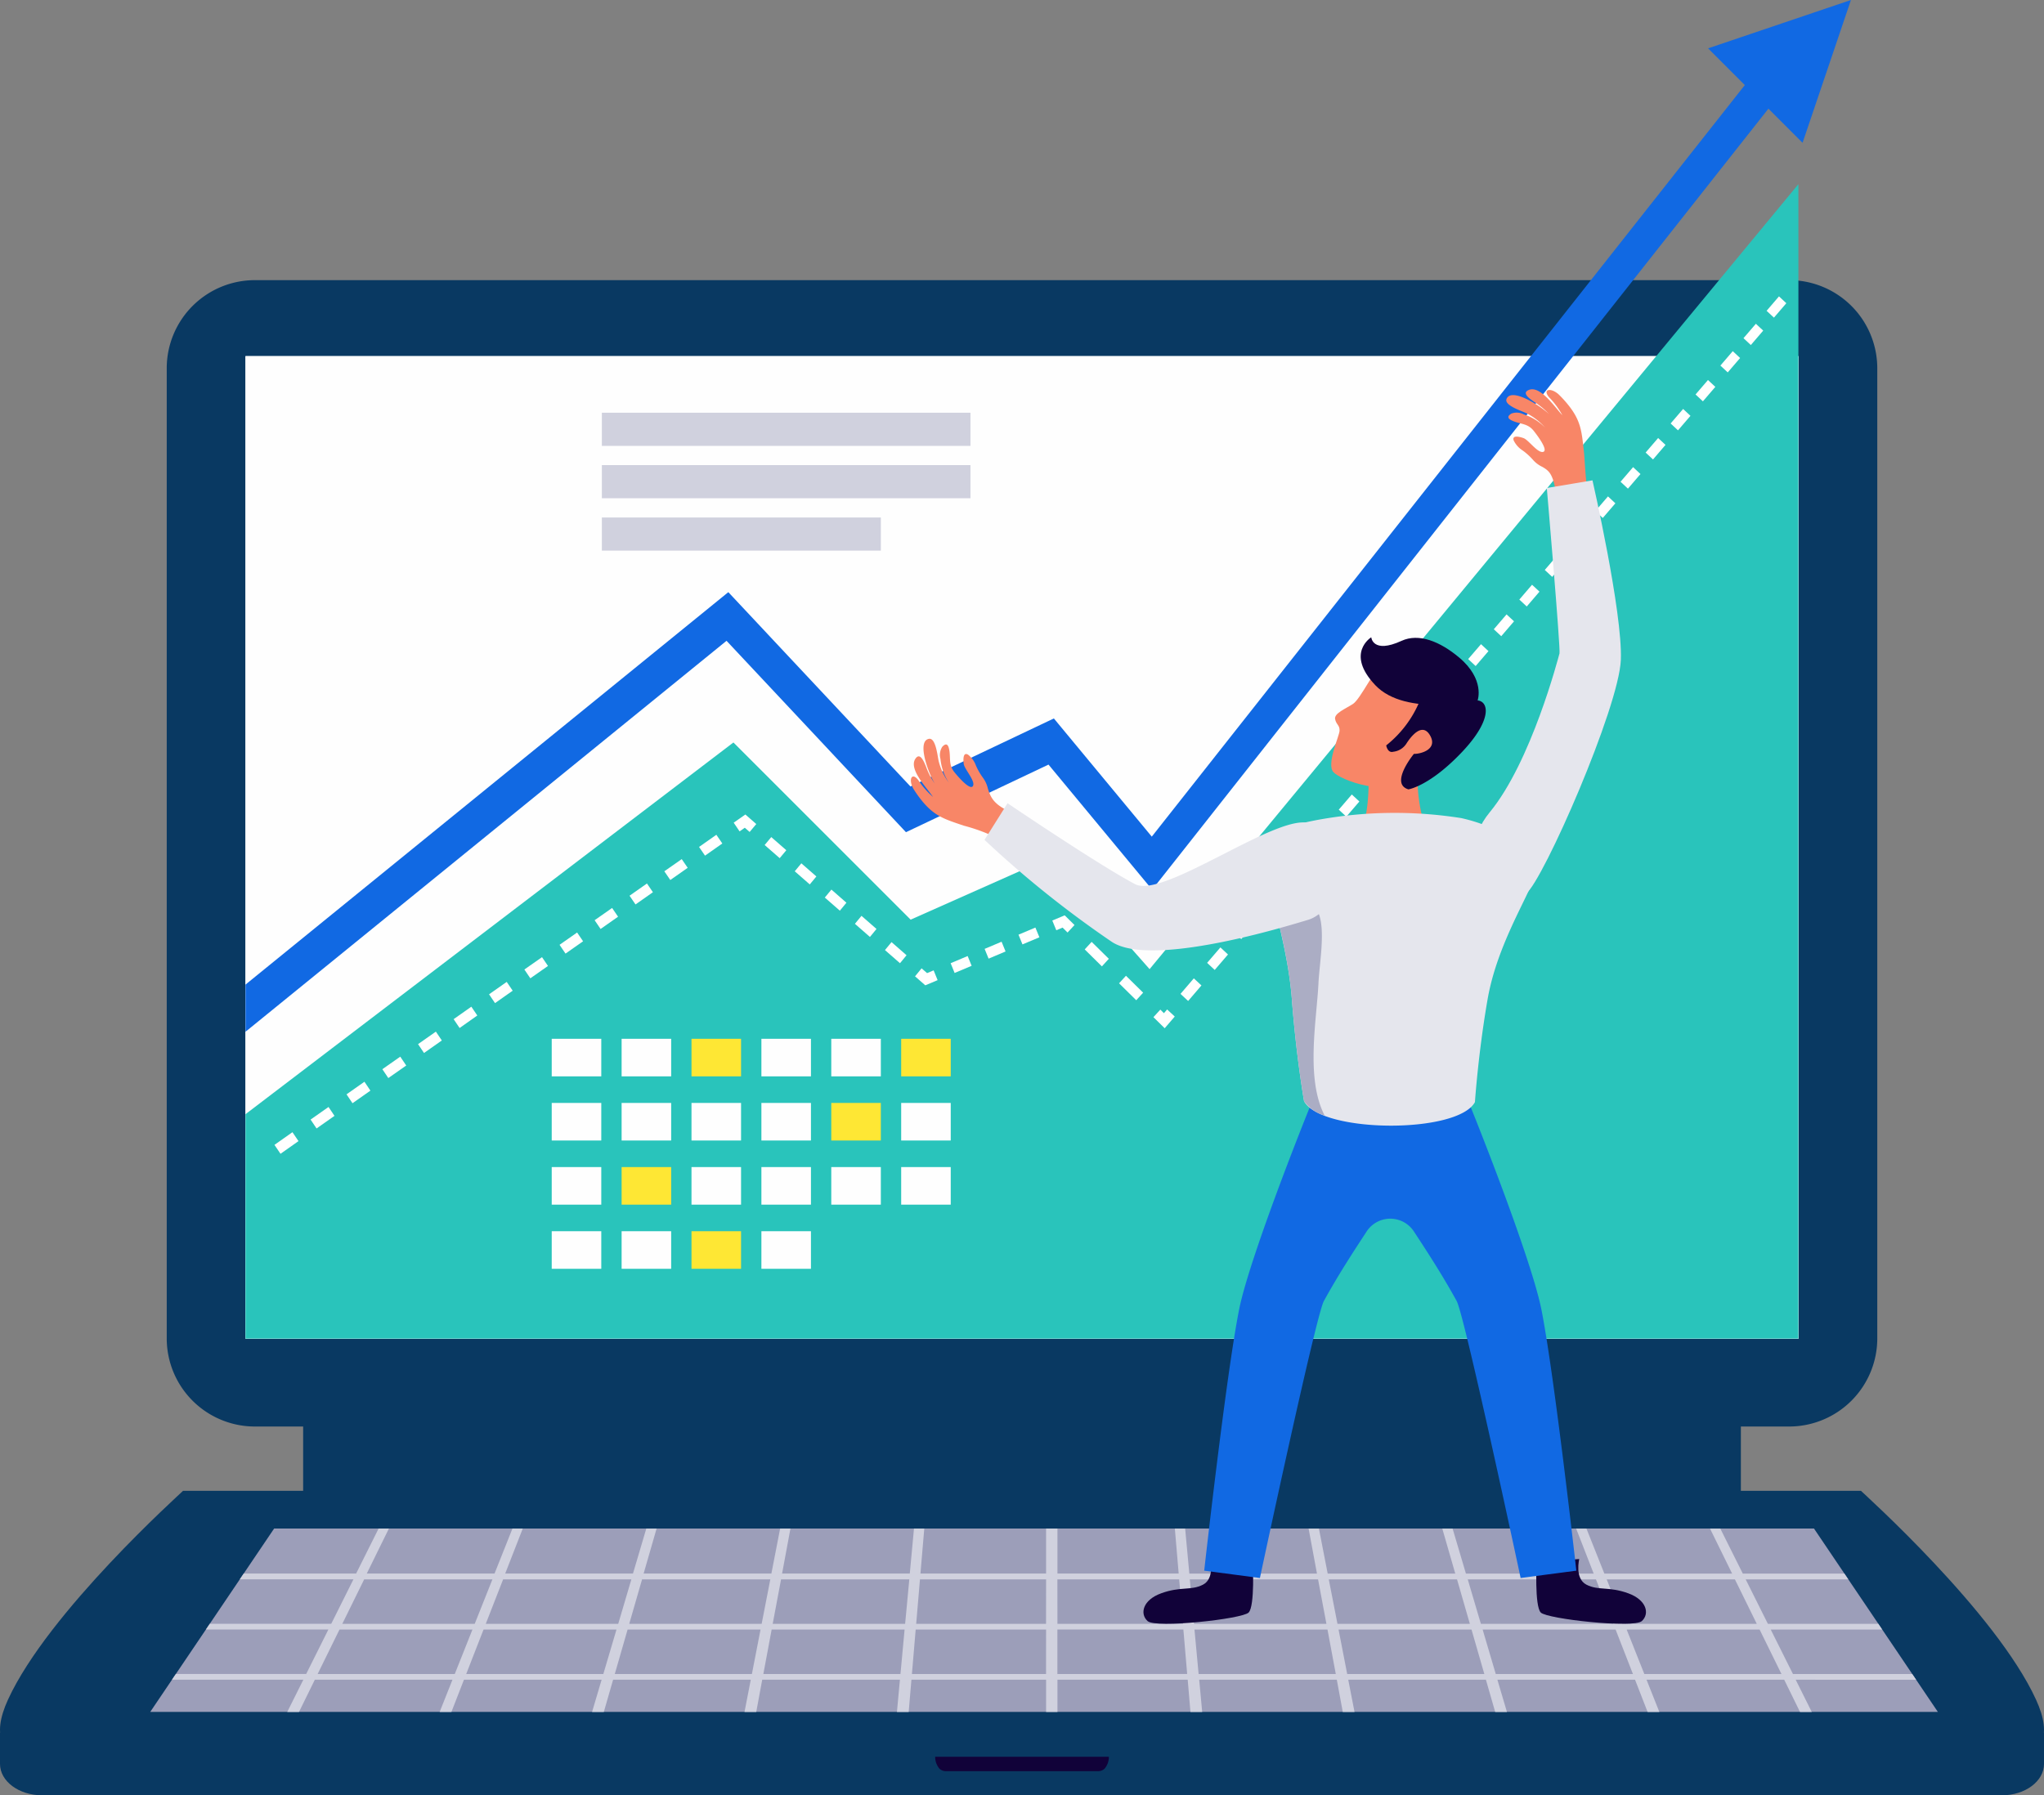 <svg id="Grupo_157830" data-name="Grupo 157830" xmlns="http://www.w3.org/2000/svg" xmlns:xlink="http://www.w3.org/1999/xlink" width="171.174" height="150.385" viewBox="0 0 171.174 150.385">
  <rect x="0" y="0" width="171.174" height="150.385" fill="#808080" stroke="none"/>
  <defs>
    <clipPath id="clip-path">
      <rect id="Rectángulo_37555" data-name="Rectángulo 37555" width="171.174" height="150.385" fill="none"/>
    </clipPath>
  </defs>
  <rect id="Rectángulo_37527" data-name="Rectángulo 37527" width="120.401" height="17.679" transform="translate(25.387 107.4)" fill="#093962"/>
  <g id="Grupo_157124" data-name="Grupo 157124">
    <g id="Grupo_157123" data-name="Grupo 157123" clip-path="url(#clip-path)">
      <path id="Trazado_129272" data-name="Trazado 129272" d="M147.646,115.826H19.165a7.384,7.384,0,0,1-7.384-7.384V27.184A7.383,7.383,0,0,1,19.165,19.8H147.646a7.383,7.383,0,0,1,7.384,7.384v81.258a7.384,7.384,0,0,1-7.384,7.384" transform="translate(2.182 3.667)" fill="#093962"/>
      <rect id="Rectángulo_37528" data-name="Rectángulo 37528" width="130.059" height="82.308" transform="translate(20.558 29.829)" fill="#fefefe"/>
      <path id="Trazado_129273" data-name="Trazado 129273" d="M0,122.455v2.625c0,1.452,1.581,2.629,3.532,2.629H167.644c1.95,0,3.531-1.177,3.531-2.629v-2.625Z" transform="translate(0 22.676)" fill="#093962"/>
      <path id="Trazado_129274" data-name="Trazado 129274" d="M85.588,105.366H15.33c-.238.252-11.283,10.139-14.657,17.484-1.441,3.14-.5,4.792,2.185,4.792H168.317c2.684,0,3.628-1.652,2.185-4.792-3.374-7.345-14.419-17.231-14.657-17.484Z" transform="translate(0 19.512)" fill="#093962"/>
      <path id="Trazado_129275" data-name="Trazado 129275" d="M160.319,123.392H10.616l10.375-15.359H149.945Z" transform="translate(1.966 20.006)" fill="#9c9eb9"/>
      <path id="Trazado_129276" data-name="Trazado 129276" d="M158.214,120.7l-.325-.48H147.9l-1.861-3.726h9.334l-.325-.48H145.8l-1.86-3.725h8.593l-.325-.481H143.7l-1.882-3.77h-.863l1.852,3.77h-10.7l-1.5-3.77h-.863l1.47,3.77h-10.7l-1.116-3.77h-.863l1.087,3.77H108.937l-.734-3.77h-.864l.7,3.77H97.35L97,108.034h-.863l.321,3.77H86.305v-3.77h-.951v3.77H74.833l.321-3.77h-.863l-.351,3.77H63.246l.7-3.77h-.864l-.732,3.77h-10.7l1.087-3.77h-.863l-1.116,3.77h-10.7l1.47-3.77h-.863l-1.5,3.77h-10.7l1.854-3.77h-.864l-1.882,3.77H18.158l-.325.481h9.517l-1.86,3.725H15.318l-.325.48H25.251l-1.86,3.726H12.477l-.325.48h11l-1.346,2.7h.984l1.325-2.7H35.642l-1.073,2.7h.984l1.051-2.7H48.133l-.8,2.7h.984l.777-2.7H60.623l-.524,2.7h.983l.5-2.7H73.114l-.25,2.7h.984l.229-2.7H85.355v2.7h.951v-2.7H97.214l.229,2.7h.984l-.25-2.7H109.7l.5,2.7h.984l-.525-2.7h11.528l.777,2.7h.984l-.8-2.7h11.528l1.051,2.7h.984l-1.073-2.7h11.529l1.324,2.7h.984l-1.346-2.7Zm-118.33-8.411h10.74l-1.1,3.725H38.431Zm-11.636,0h10.74l-1.483,3.725H26.417Zm7.585,7.931H24.35l1.831-3.726H37.315Zm12.442,0H36.792l1.452-3.726H49.378Zm12.442,0H49.234l1.074-3.726H61.441Zm.818-4.206H50.446l1.074-3.725H62.26Zm11.624,4.206H61.676l.695-3.726H73.505Zm.391-4.206H62.46l.7-3.725H73.9Zm11.8,4.206H74.118l.316-3.726h10.92Zm0-4.206H74.476l.316-3.725H85.355Zm.951-3.725H96.5l.318,3.725H86.305Zm0,7.931V116.49h10.55l.318,3.726Zm56.737-7.931,1.831,3.725H133.785l-1.483-3.725Zm-11.636,0,1.453,3.725h-11.09l-1.1-3.725Zm-34.012,0h10.74l.7,3.725H97.741Zm.738,7.931-.347-3.726H108.92l.695,3.726Zm10.9-7.931h10.74l1.074,3.725H109.755Zm1.543,7.931-.724-3.726h11.134l1.074,3.726Zm12.442,0-1.1-3.726h11.135l1.452,3.726Zm12.442,0-1.481-3.726h11.134l1.831,3.726Z" transform="translate(2.25 20.006)" fill="#d0d1de"/>
      <path id="Trazado_129277" data-name="Trazado 129277" d="M73.351,124.162H66.08a1.508,1.508,0,0,0,.363,1.006.8.8,0,0,0,.551.205H79.71a.793.793,0,0,0,.55-.205,1.5,1.5,0,0,0,.363-1.006Z" transform="translate(12.237 22.992)" fill="#110239"/>
      <rect id="Rectángulo_37529" data-name="Rectángulo 37529" width="130.049" height="82.301" transform="translate(20.558 29.836)" fill="#fefefe"/>
      <path id="Trazado_129278" data-name="Trazado 129278" d="M84.785,69.408,73.049,74.626,58.208,59.784,17.346,90.922v18.8H147.394V13.016L93.06,78.77Z" transform="translate(3.212 2.41)" fill="#29c4bb"/>
      <rect id="Rectángulo_37530" data-name="Rectángulo 37530" width="4.15" height="3.147" transform="translate(46.204 87.015)" fill="#fefefe"/>
      <rect id="Rectángulo_37531" data-name="Rectángulo 37531" width="4.15" height="3.147" transform="translate(52.057 87.015)" fill="#fefefe"/>
      <rect id="Rectángulo_37532" data-name="Rectángulo 37532" width="4.15" height="3.147" transform="translate(57.909 87.015)" fill="#fee734"/>
      <rect id="Rectángulo_37533" data-name="Rectángulo 37533" width="4.15" height="3.147" transform="translate(63.763 87.015)" fill="#fefefe"/>
      <rect id="Rectángulo_37534" data-name="Rectángulo 37534" width="4.15" height="3.147" transform="translate(69.615 87.015)" fill="#fefefe"/>
      <rect id="Rectángulo_37535" data-name="Rectángulo 37535" width="4.15" height="3.147" transform="translate(75.469 87.015)" fill="#fee734"/>
      <rect id="Rectángulo_37536" data-name="Rectángulo 37536" width="4.15" height="3.147" transform="translate(46.204 92.388)" fill="#fefefe"/>
      <rect id="Rectángulo_37537" data-name="Rectángulo 37537" width="4.15" height="3.147" transform="translate(52.057 92.388)" fill="#fefefe"/>
      <rect id="Rectángulo_37538" data-name="Rectángulo 37538" width="4.15" height="3.147" transform="translate(57.909 92.388)" fill="#fefefe"/>
      <rect id="Rectángulo_37539" data-name="Rectángulo 37539" width="4.15" height="3.147" transform="translate(63.763 92.388)" fill="#fefefe"/>
      <rect id="Rectángulo_37540" data-name="Rectángulo 37540" width="4.15" height="3.147" transform="translate(69.615 92.388)" fill="#fee734"/>
      <rect id="Rectángulo_37541" data-name="Rectángulo 37541" width="4.15" height="3.147" transform="translate(75.469 92.388)" fill="#fefefe"/>
      <rect id="Rectángulo_37542" data-name="Rectángulo 37542" width="4.15" height="3.147" transform="translate(46.204 97.761)" fill="#fefefe"/>
      <rect id="Rectángulo_37543" data-name="Rectángulo 37543" width="4.15" height="3.147" transform="translate(52.057 97.761)" fill="#fee734"/>
      <rect id="Rectángulo_37544" data-name="Rectángulo 37544" width="4.15" height="3.147" transform="translate(57.909 97.761)" fill="#fefefe"/>
      <rect id="Rectángulo_37545" data-name="Rectángulo 37545" width="4.15" height="3.147" transform="translate(63.763 97.761)" fill="#fefefe"/>
      <rect id="Rectángulo_37546" data-name="Rectángulo 37546" width="4.15" height="3.147" transform="translate(69.615 97.761)" fill="#fefefe"/>
      <rect id="Rectángulo_37547" data-name="Rectángulo 37547" width="4.15" height="3.147" transform="translate(75.469 97.761)" fill="#fefefe"/>
      <rect id="Rectángulo_37548" data-name="Rectángulo 37548" width="4.15" height="3.147" transform="translate(46.204 103.134)" fill="#fefefe"/>
      <rect id="Rectángulo_37549" data-name="Rectángulo 37549" width="4.15" height="3.147" transform="translate(52.057 103.134)" fill="#fefefe"/>
      <rect id="Rectángulo_37550" data-name="Rectángulo 37550" width="4.15" height="3.147" transform="translate(57.909 103.134)" fill="#fee734"/>
      <rect id="Rectángulo_37551" data-name="Rectángulo 37551" width="4.15" height="3.147" transform="translate(63.763 103.134)" fill="#fefefe"/>
      <path id="Trazado_129279" data-name="Trazado 129279" d="M75.633,66.133l-.416-.412-.527.222-.334-.814,1.036-.436.823.812Z" transform="translate(13.769 11.98)" fill="#fff"/>
      <path id="Trazado_129280" data-name="Trazado 129280" d="M67.505,69.361l-.333-.818,1.425-.6.333.818Zm2.846-1.2-.333-.817,1.42-.6.334.817Zm2.837-1.193-.334-.815,1.416-.595.334.815Z" transform="translate(12.439 12.14)" fill="#fff"/>
      <path id="Trazado_129281" data-name="Trazado 129281" d="M65.516,69.862l-.86-.753.549-.67.459.4.55-.23.333.819Z" transform="translate(11.973 12.674)" fill="#fff"/>
      <path id="Trazado_129282" data-name="Trazado 129282" d="M65.365,69.727l-1.259-1.1.55-.668,1.257,1.1Zm-2.517-2.2-1.259-1.1.551-.668,1.257,1.1Zm-2.52-2.2-1.259-1.1.552-.667,1.257,1.1Zm-2.519-2.2-1.259-1.1.553-.667,1.259,1.1Zm-2.519-2.2-1.26-1.1.555-.665,1.259,1.1Z" transform="translate(10.005 10.957)" fill="#fff"/>
      <path id="Trazado_129283" data-name="Trazado 129283" d="M53.178,59.03l-.405-.354-.437.306-.494-.73.978-.685.914.8Z" transform="translate(9.6 10.66)" fill="#fff"/>
      <path id="Trazado_129284" data-name="Trazado 129284" d="M19.9,85.722l-.506-.747L20.9,83.913l.506.747ZM22.919,83.6l-.5-.744L23.921,81.8l.5.744Zm3.01-2.114-.5-.744,1.5-1.055.5.744Zm3-2.108-.5-.742,1.5-1.05.5.742Zm2.989-2.1-.5-.741,1.492-1.047.5.74Zm2.98-2.093-.5-.74L35.881,73.4l.5.738ZM37.865,73.1l-.5-.738,1.479-1.039.5.737Zm2.957-2.078-.5-.737L41.8,69.251l.5.736Zm2.946-2.069-.5-.736,1.471-1.031.5.735Zm2.937-2.063-.5-.734,1.464-1.026.5.732Zm2.925-2.055-.5-.731,1.458-1.024.5.731Zm2.913-2.048-.5-.73L53.5,61.038l.5.729Zm2.908-2.04-.5-.729L56.4,59l.5.728Z" transform="translate(3.591 10.926)" fill="#fff"/>
      <path id="Trazado_129285" data-name="Trazado 129285" d="M84.053,79.967l-.639-.594,1.115-1.3.638.593Zm2.227-2.6-.636-.593,1.111-1.293.636.591Zm2.22-2.586-.635-.591L88.971,72.9l.635.591Zm2.213-2.578-.635-.59,1.1-1.285.634.59Zm2.2-2.568-.633-.589,1.1-1.28.633.589Zm2.2-2.559-.633-.589,1.1-1.275.632.588ZM97.3,64.53l-.632-.588,1.092-1.271.632.587Zm2.181-2.541-.631-.585,1.088-1.267.631.584Zm2.174-2.533-.629-.584,1.084-1.263.629.584Zm2.167-2.524-.628-.583,1.081-1.257.627.582Zm2.158-2.514-.627-.583,1.077-1.254.626.582Zm2.151-2.507-.626-.582,1.074-1.249.625.581Zm2.144-2.5-.625-.58,1.069-1.246.625.58Zm2.136-2.489-.623-.578,1.065-1.242.623.578Zm2.131-2.479-.622-.58,1.062-1.236.622.58Zm2.121-2.472-.621-.578,1.058-1.231.621.578Zm2.114-2.463-.621-.578,1.056-1.228.62.578Zm2.107-2.456-.62-.576,1.051-1.224.619.577Zm2.1-2.446-.619-.576,1.048-1.22.617.576Zm2.092-2.438-.617-.575,1.045-1.216.616.575Zm2.086-2.43-.616-.575,1.041-1.211.616.574Zm2.079-2.423-.615-.572,1.037-1.208.614.574Zm1.935-2.293-.615-.574,1.037-1.207.614.572Zm1.935-2.295-.615-.572,1.037-1.208.615.572Z" transform="translate(15.447 3.88)" fill="#fff"/>
      <path id="Trazado_129286" data-name="Trazado 129286" d="M82.444,72.92l-.942-.928.578-.632.3.3.269-.314.639.594Z" transform="translate(15.092 13.211)" fill="#fff"/>
      <path id="Trazado_129287" data-name="Trazado 129287" d="M80.961,71.457l-1.438-1.419.578-.631,1.438,1.417Zm-2.876-2.836L76.646,67.2l.581-.631,1.438,1.417Z" transform="translate(14.193 12.328)" fill="#fff"/>
      <path id="Trazado_129288" data-name="Trazado 129288" d="M143.939,4.91,93.244,69.172l-8.2-9.9-12.008,5.7L57.781,48.693,17.346,81.567v3.951L57.631,52.768,72.657,68.8l11.937-5.663,8.681,10.478,52.61-66.691a21.37,21.37,0,0,1-1.947-2.015" transform="translate(3.212 0.909)" fill="#1169e3"/>
      <path id="Trazado_129289" data-name="Trazado 129289" d="M132.656,0,120.693,4.05l7.912,7.912Z" transform="translate(22.35 0)" fill="#1169e3"/>
      <path id="Trazado_129290" data-name="Trazado 129290" d="M89.951,110.463s.187,3.661-.345,4.206-7.783,1.335-8.462.718-.4-1.769,1.127-2.325c1.637-.6,2.492-.206,3.506-.724s.606-2.15.606-2.15Z" transform="translate(14.962 20.405)" fill="#110239"/>
      <path id="Trazado_129291" data-name="Trazado 129291" d="M108.584,110.463s-.187,3.661.345,4.206,7.783,1.335,8.462.718.4-1.769-1.127-2.325c-1.637-.6-2.492-.206-3.506-.724s-.606-2.15-.606-2.15Z" transform="translate(20.102 20.405)" fill="#110239"/>
      <path id="Trazado_129292" data-name="Trazado 129292" d="M113.326,95.909c-.792-3.988-5.039-14.875-6.613-18.651-.633-.213-1.326-.424-2.029-.629.184-.85.307-1.581.444-2.22-1.234.326-2.543.484-3.868.9-.18.057-.38.117-.59.179-.21-.062-.411-.122-.591-.179-1.325-.421-2.635-.578-3.867-.9.136.639.26,1.37.444,2.22-.7.205-1.4.416-2.029.629-1.575,3.776-5.823,14.663-6.614,18.651-1.1,5.519-2.924,21.88-2.924,21.88l4.665.614s4.685-21.98,5.355-23.2c1.2-2.184,2.462-4.116,3.584-5.828a2.363,2.363,0,0,1,3.956,0c1.122,1.711,2.382,3.643,3.583,5.828.67,1.217,5.356,23.2,5.356,23.2l4.665-.614s-1.83-16.36-2.925-21.88" transform="translate(15.757 13.779)" fill="#1169e3"/>
      <path id="Trazado_129293" data-name="Trazado 129293" d="M110.658,36.579c-.275-1.894-.557-2.188-1.193-2.559a2.439,2.439,0,0,1-.8-.6,5.272,5.272,0,0,0-.852-.775,2.064,2.064,0,0,1-.76-.847c-.147-.454.449-.329.834-.19.418.153,1.2,1.3,1.649,1.146s-.6-1.5-.811-1.767c-.5-.623-1.094-.539-1.759-.827-.388-.168-.514-.363-.095-.614a1.272,1.272,0,0,1,1.028.073,4.336,4.336,0,0,1,1.792,1.114,5.066,5.066,0,0,0-1.563-1.211c-.335-.172-1.9-.649-1.672-1.2.448-1.109,3.482.98,3.813,1.567a5.927,5.927,0,0,0-1.5-1.319c-.321-.23-1.1-.74-.447-1,.969-.389,2.143,1.41,2.81,2.121a6.951,6.951,0,0,0-1.129-1.523c-.535-.651.129-.817.793-.247a9.594,9.594,0,0,1,.852.937c1.058,1.335,1.1,2.229,1.286,3.857.066.584.082,1.537.274,3.239.11.979-1.734.474-2.553.632" transform="translate(19.709 5.094)" fill="#f88667"/>
      <path id="Trazado_129294" data-name="Trazado 129294" d="M73.049,58.474c-1.792-.673-2.014-1.393-2.24-2.093a2.467,2.467,0,0,0-.417-.91,5.371,5.371,0,0,1-.576-1,2.051,2.051,0,0,0-.664-.923c-.412-.242-.418.367-.364.774.059.442,1.017,1.455.767,1.856s-1.34-.908-1.553-1.171c-.5-.622-.294-1.183-.433-1.894-.082-.415-.245-.581-.58-.224a1.269,1.269,0,0,0-.148,1.019,4.342,4.342,0,0,0,.705,1.989,5.066,5.066,0,0,1-.849-1.785c-.1-.365-.23-1.992-.818-1.893-1.178.2.215,3.611.717,4.06a5.912,5.912,0,0,1-.969-1.743c-.155-.363-.486-1.236-.884-.651-.588.864.92,2.394,1.471,3.2a6.922,6.922,0,0,1-1.247-1.429c-.521-.661-.825-.047-.409.722a9.515,9.515,0,0,0,.732,1.033c1.077,1.319,1.943,1.549,3.493,2.08a14.887,14.887,0,0,1,2.982,1.127c.887.429.953-1.378,1.282-2.145" transform="translate(11.919 9.669)" fill="#f88667"/>
      <path id="Trazado_129295" data-name="Trazado 129295" d="M100.953,54.515a11.207,11.207,0,0,1-3.055.148,4.431,4.431,0,0,1-1.07-.23c.045,1.273.045,4.222-.851,5.432,0,0,.319,1.423,2.916,1.461s2.919-1.461,2.919-1.461a13.231,13.231,0,0,1-.858-5.35" transform="translate(17.773 10.08)" fill="#f88667"/>
      <path id="Trazado_129296" data-name="Trazado 129296" d="M112.19,61.143a14.16,14.16,0,0,0-6.342-3.253,35.728,35.728,0,0,0-11.157,0c-2.274.36-4.537.936-5.246,1.841-.887,1.132,1.767,7.483,2.209,13.31.366,4.832,1.024,8.566,1.024,8.566,1.458,2.677,12.853,2.751,14.31.072,0,0,.275-4.129,1.065-8.639,1.029-5.87,5.033-10.751,4.136-11.9" transform="translate(16.53 10.639)" fill="#e5e6ed"/>
      <path id="Trazado_129297" data-name="Trazado 129297" d="M93.852,70.967c.073-1.568.593-4.377.014-5.814-.826-2.055-2.692-2.825-4.417-3.763.516,2.628,1.865,6.882,2.171,10.92.366,4.832,1.024,8.565,1.024,8.565a3.2,3.2,0,0,0,1.726,1.2c-1.619-3.1-.661-8.053-.518-11.111" transform="translate(16.564 11.368)" fill="#abadc4"/>
      <path id="Trazado_129298" data-name="Trazado 129298" d="M104.8,48.925s-5.384-3.168-6.2-2.388-2.094,3.428-2.713,3.832-1.586.787-1.5,1.263.4.507.373.988-1.115,2.776-.52,3.454,4.507,2.171,6.857.608,6.353-6.34,3.7-7.757" transform="translate(17.42 8.595)" fill="#f88667"/>
      <path id="Trazado_129299" data-name="Trazado 129299" d="M105.273,49.518l-4.534.072a9.255,9.255,0,0,1-2.789,3.682s.108.668.593.532a1.5,1.5,0,0,0,1.109-.7c.326-.508,1.3-1.83,1.969-.668s-.756,1.557-1.353,1.548c0,0-2.065,2.5-.459,2.971,0,0,1.792-.265,4.52-3.161s2.168-4.5.945-4.274" transform="translate(18.138 9.166)" fill="#110239"/>
      <path id="Trazado_129300" data-name="Trazado 129300" d="M97.03,45.042s-2.2,1.338.348,4.019,8.561,1.269,8.561,1.269.638-1.748-1.534-3.582c-1.622-1.369-3.4-2.068-4.833-1.41-2.43,1.116-2.542-.3-2.542-.3" transform="translate(17.804 8.341)" fill="#110239"/>
      <path id="Trazado_129301" data-name="Trazado 129301" d="M71.493,56.771l-1.927,3.068a87.273,87.273,0,0,0,10.662,8.543c3.32,2.2,14.688-1.319,16.444-1.847,2.509-.753,4.4-6.062.21-8.036-2.453-1.156-12.292,6.319-14.7,5.054-3.02-1.588-10.688-6.783-10.688-6.783" transform="translate(12.882 10.513)" fill="#e5e6ed"/>
      <path id="Trazado_129302" data-name="Trazado 129302" d="M110.235,34.59l3.828-.64S116.589,45,116.438,48.98s-6.478,18.443-7.922,19.574c-1.735,1.358-6.547-2.568-3.059-6.8S111.2,48.8,111.3,48.447s-1.062-13.857-1.062-13.857" transform="translate(19.299 6.287)" fill="#e5e6ed"/>
      <rect id="Rectángulo_37552" data-name="Rectángulo 37552" width="30.868" height="2.777" transform="translate(50.403 34.572)" fill="#d0d1de"/>
      <rect id="Rectángulo_37553" data-name="Rectángulo 37553" width="30.868" height="2.776" transform="translate(50.403 38.96)" fill="#d0d1de"/>
      <rect id="Rectángulo_37554" data-name="Rectángulo 37554" width="23.362" height="2.777" transform="translate(50.403 43.347)" fill="#d0d1de"/>
    </g>
  </g>
</svg>
